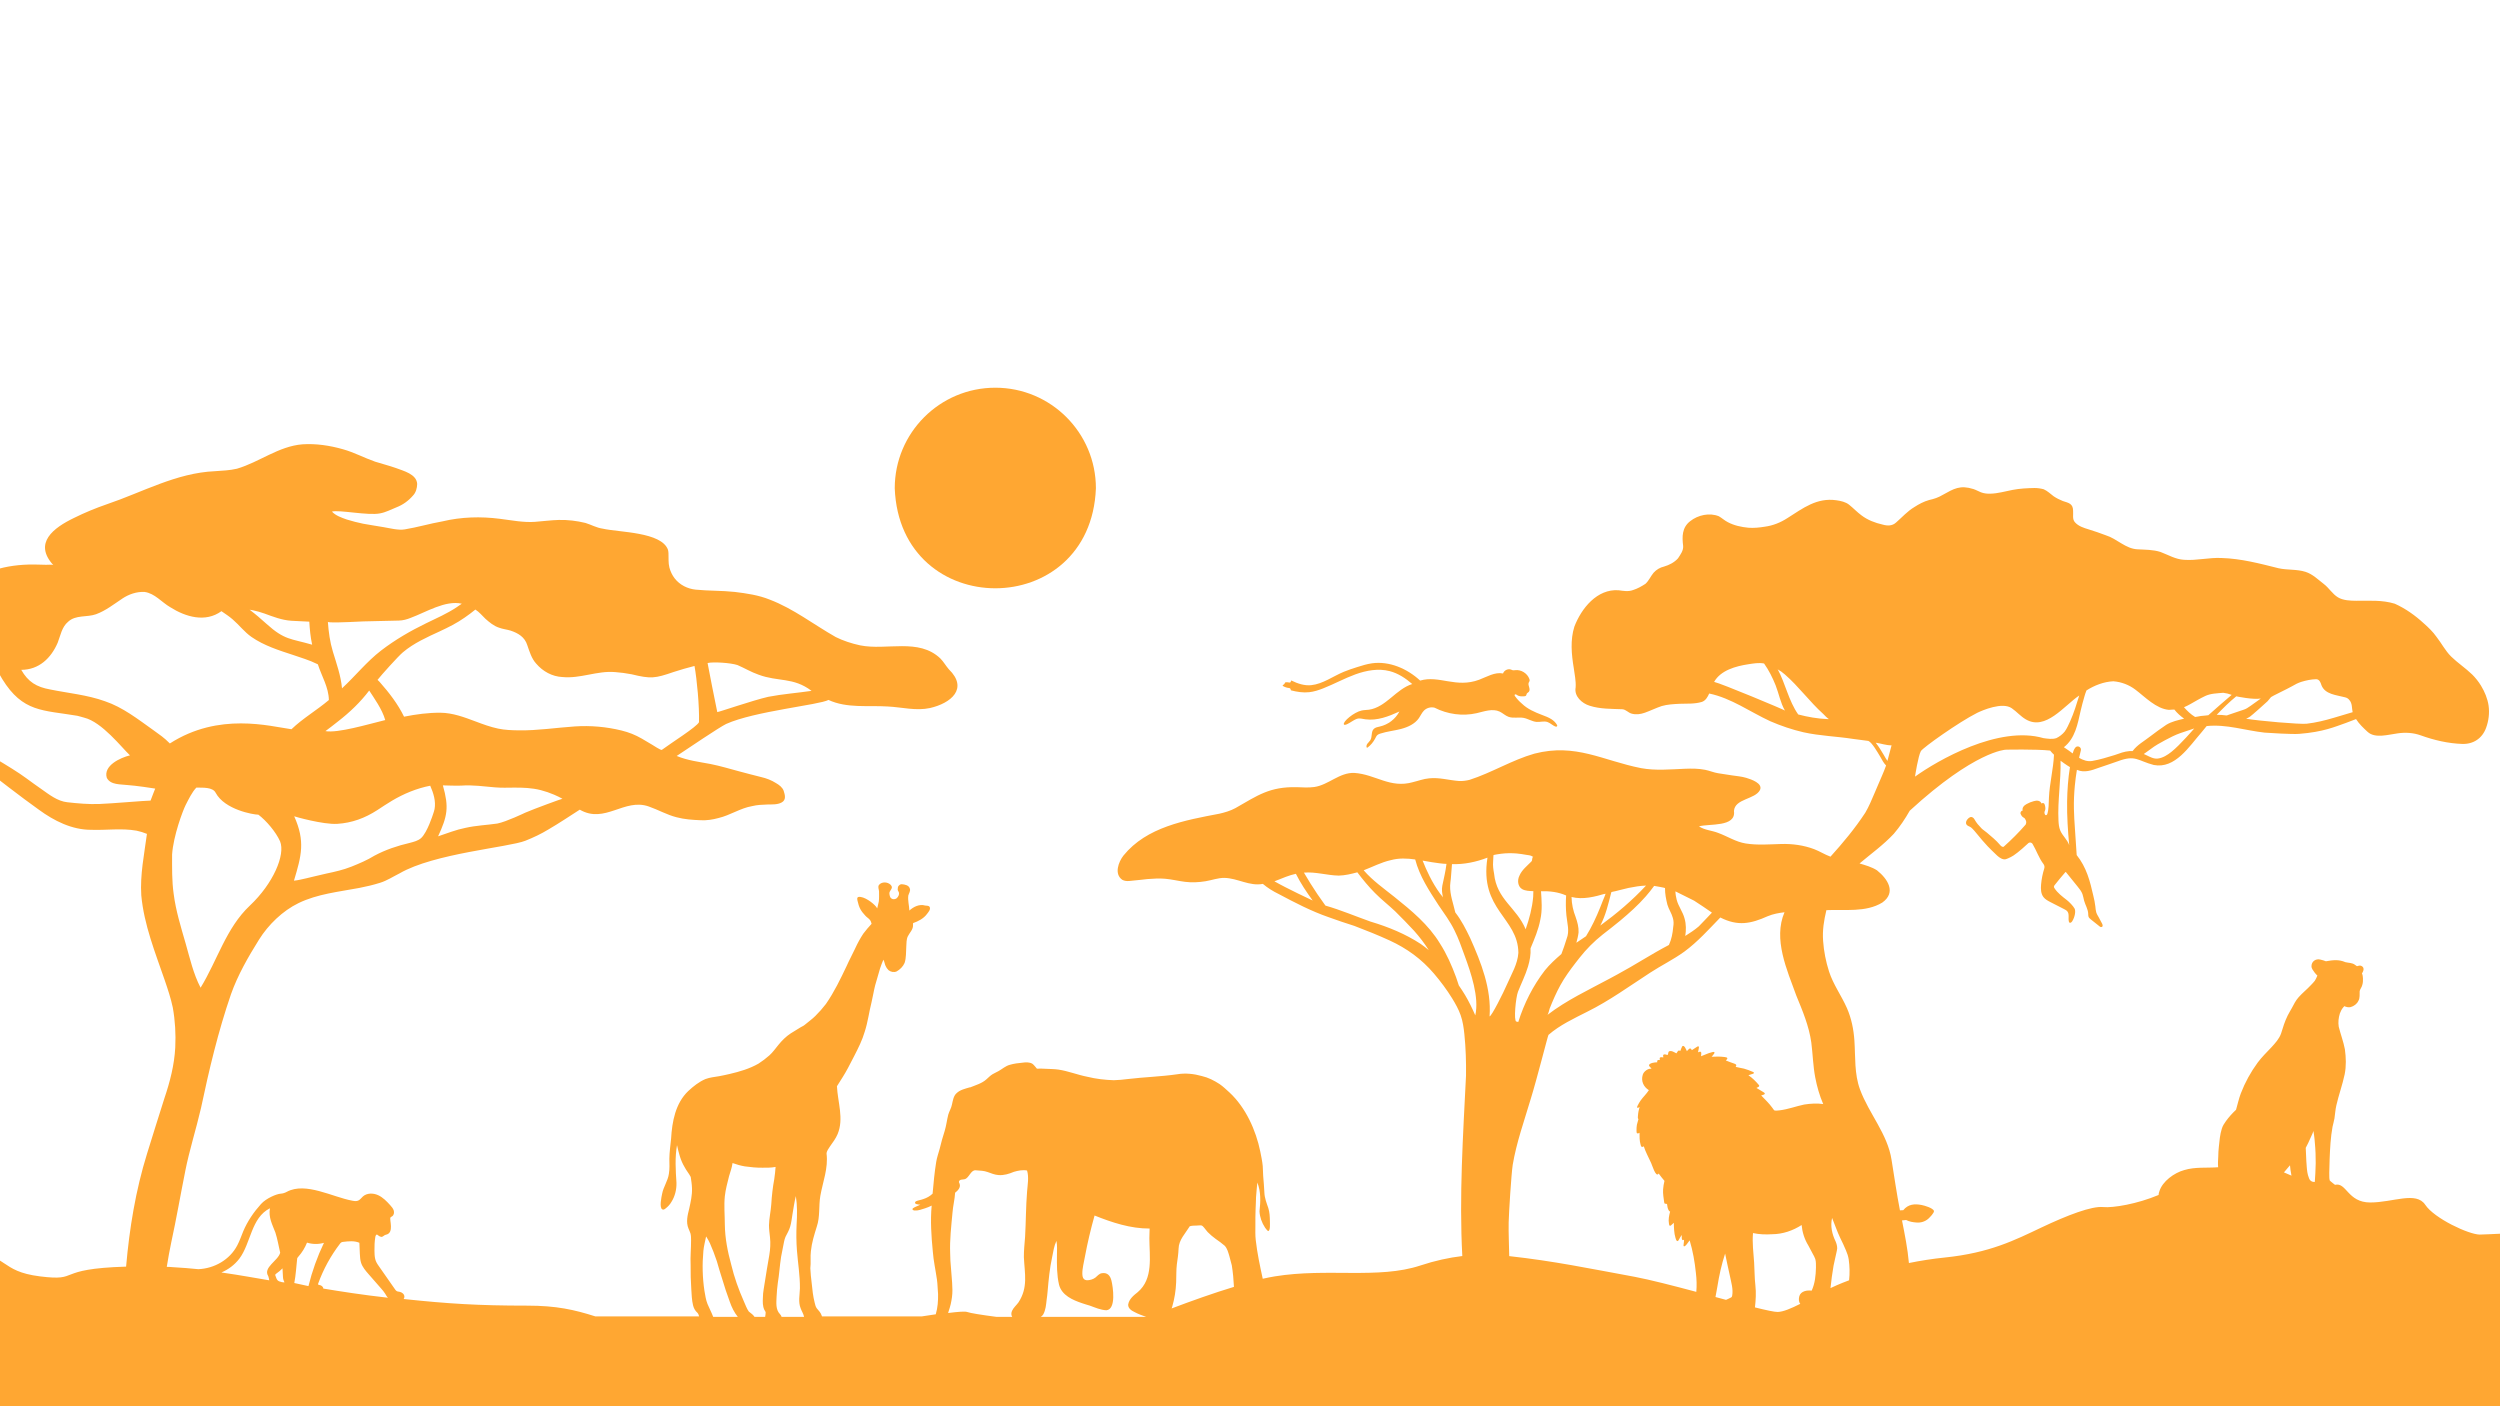 <svg xmlns="http://www.w3.org/2000/svg" xmlns:xlink="http://www.w3.org/1999/xlink" width="1920" zoomAndPan="magnify" viewBox="0 0 1440 810" height="1080" preserveAspectRatio="xMidYMid meet" version="1.0"><path fill="#ffa732" d="M 631.242 281.254 C 631.242 249.27 605.293 223.32 573.309 223.32 C 541.305 223.32 515.371 249.27 515.371 281.254 C 518.348 358.062 628.281 358.047 631.242 281.254 " fill-opacity="1" fill-rule="nonzero"/><path fill="#ffa732" d="M 742.555 396.309 C 743.07 396.355 743.441 396.812 743.473 397.332 C 743.484 397.496 743.543 397.629 743.723 397.672 C 747.125 398.531 750.621 399.094 754.082 398.707 C 756.867 398.41 759.547 397.523 762.137 396.504 C 768.398 394.047 774.332 390.758 780.668 388.449 C 787.004 386.156 793.961 384.867 800.473 386.57 C 805.344 387.828 809.664 390.699 813.453 394 C 808.867 395.422 805.016 398.754 801.258 401.875 C 797.496 405 793.383 408.105 788.543 408.789 C 787.137 408.98 785.715 408.949 784.34 409.246 C 779.957 410.164 773.281 415.715 774.082 417.285 C 774.969 418.438 779.098 414.945 781.363 414.117 C 783.199 413.465 784.531 414.074 786.469 414.324 C 793.293 415.227 799.809 412.68 806.066 409.824 C 803.656 414.367 799.48 417.387 794.82 418.469 C 793.547 418.766 792.141 418.973 791.238 419.918 C 789.668 421.562 790.496 424.402 789.312 426.344 C 788.855 427.098 788.129 427.66 787.609 428.371 C 787.195 428.965 786.945 429.762 787.152 430.414 C 787.227 430.652 787.52 430.738 787.73 430.59 C 789.551 429.215 791.043 427.426 792.094 425.395 C 792.465 424.672 792.805 423.871 793.426 423.34 C 793.902 422.938 794.492 422.73 795.086 422.539 C 798.965 421.281 803.078 420.895 807.031 419.859 C 810.984 418.824 814.949 417.004 817.289 413.645 C 818.293 412.207 818.977 410.52 820.219 409.277 C 821.773 407.723 824.188 407.07 826.301 407.633 C 833.762 411.438 842.453 412.621 850.504 410.801 C 854.914 409.793 859.652 407.961 863.75 409.855 C 865.559 410.699 867.023 412.207 868.902 412.887 C 871.641 413.879 874.703 412.977 877.562 413.496 C 880.168 413.984 882.461 415.613 885.098 415.82 C 887.168 415.969 889.312 415.211 891.297 415.863 C 893.059 416.457 894.48 418.082 896.184 418.559 C 896.699 418.691 897.16 418.145 896.906 417.668 C 896.152 416.262 894.938 415.109 893.594 414.25 C 891.934 413.184 890.055 412.504 888.219 411.809 C 884.016 410.211 879.754 408.375 876.539 405.223 C 875.18 404.082 873.789 402.617 872.633 400.988 C 872.469 400.75 872.293 400.453 872.453 400.188 C 872.543 400.012 872.766 399.922 872.973 399.938 C 873.344 399.965 873.625 400.219 873.922 400.426 C 875.059 401.195 876.539 401.148 877.918 401.062 C 878.273 401.031 878.672 401.004 878.922 400.75 C 879.234 400.426 879.219 399.906 879.441 399.523 C 879.707 399.094 880.242 398.902 880.582 398.516 C 881.219 397.848 881.055 396.77 880.805 395.883 C 880.523 394.992 880.195 394.016 880.551 393.172 C 880.715 392.816 880.98 392.52 881.055 392.152 C 881.129 391.797 881.039 391.426 880.922 391.102 C 879.738 387.801 876.109 385.562 872.648 386.023 C 872.234 386.066 871.832 386.156 871.418 386.082 C 871.094 386.023 870.781 385.844 870.457 385.711 C 868.664 384.988 866.355 386.066 865.75 387.918 C 861 386.969 856.438 389.855 852.027 391.516 C 838.648 396.531 828.969 388.777 818 392.02 C 810.539 385.121 800.281 380.664 790.23 382.07 C 787.301 382.484 784.457 383.375 781.629 384.277 C 779.07 385.09 776.508 385.918 774.023 386.957 C 767.836 389.516 761.957 393.957 755.297 394.652 C 751.418 395.066 747.453 393.766 743.945 392.031 C 743.766 391.945 743.559 392.062 743.543 392.27 L 743.531 392.492 C 743.516 392.934 743.102 393.246 742.656 393.141 C 742.004 393.008 741.324 392.949 740.645 392.98 C 740.348 392.996 740.098 393.215 740.023 393.512 C 739.918 393.957 739.473 394.328 739 394.578 C 738.777 394.695 738.777 395.008 738.984 395.141 C 740.066 395.793 741.297 396.191 742.555 396.309 " fill-opacity="1" fill-rule="nonzero"/><path fill="#ffa732" d="M 215.648 492.895 C 215.664 492.895 215.68 492.879 215.691 492.863 C 215.723 492.863 215.738 492.848 215.754 492.832 C 215.723 492.863 215.68 492.879 215.648 492.895 " fill-opacity="1" fill-rule="nonzero"/><path fill="#ffa732" d="M 230.199 503.047 C 230.168 503.062 230.156 503.078 230.125 503.078 C 230.094 503.105 230.066 503.121 230.035 503.137 C 230.094 503.105 230.141 503.078 230.199 503.047 " fill-opacity="1" fill-rule="nonzero"/><path fill="#ffa732" d="M 100.031 514.859 C 98.965 507.324 99.129 499.746 99.129 492.168 C 99.852 481.391 105.316 466.902 106.93 463.703 C 108.629 460.418 110.539 456.348 113.086 453.668 C 116.891 453.711 122.543 453.328 124.219 456.645 C 129.441 466.398 145.918 469.254 148.832 469.254 C 153.406 472.719 158.926 479.215 161.324 484.617 C 164.477 492.344 157.375 508.953 143.918 521.625 C 130.227 534.516 125.238 553.105 115.543 568.914 C 111.355 560.922 109.414 552.086 106.941 543.473 C 104.234 534.059 101.273 524.629 100.031 514.859 Z M 88.176 420.453 C 79.398 414.219 70.738 407.383 60.422 403.902 C 50.238 400.234 39.402 399.285 28.848 397.125 C 21.02 395.703 16.223 392.816 12.238 385.832 C 22.438 385.801 29.426 379.109 33.258 370.141 C 34.859 365.98 35.613 361.156 39.195 358.164 C 43.59 354.02 50.043 355.695 55.312 353.801 C 60.863 351.77 65.559 348.043 70.426 344.812 C 70.41 344.812 70.398 344.828 70.383 344.828 C 74.172 342.297 78.73 340.699 83.305 340.965 C 89.164 341.781 93.117 346.887 98.016 349.727 C 106.914 355.367 118.312 358.742 127.547 352.039 C 129.766 353.578 132.047 355.043 134.09 356.832 C 134.059 356.82 134.047 356.805 134.031 356.789 C 137.82 360.031 140.75 364.027 144.879 366.898 C 152.164 371.945 160.762 374.625 169.125 377.363 C 171.258 378.059 173.375 378.754 175.477 379.512 C 175.445 379.496 175.402 379.48 175.371 379.465 C 178.008 380.355 180.582 381.418 183.086 382.648 C 185.273 389.5 189.301 395.836 189.434 403.207 C 182.477 409.113 174.484 413.703 167.883 420.039 C 155.406 418.336 126.141 410.047 97.84 428.238 C 94.301 424.684 92.23 423.398 88.176 420.453 Z M 86.723 461.145 C 83.91 461.129 64.223 462.859 57.059 463.109 C 50.934 463.32 44.805 462.77 38.723 462.09 C 33.109 461.469 28.391 457.723 23.875 454.539 C 20.957 452.5 18.043 450.426 15.172 448.293 C 6.453 441.812 -13.973 430.383 -14.805 430 C -13.012 413.953 -19.422 398.473 -27.977 385.207 C -23.301 383.863 -18.414 382.93 -13.531 383.195 C -10.035 383.477 -6.59 384.07 -3.141 384.633 C -2.043 384.809 0.562 390.051 1.285 391.113 C 13.156 410.355 24.66 408.949 44.566 412.297 C 45.898 412.562 47.172 413.066 48.488 413.375 C 58.762 415.863 70.16 430.695 74.867 435.078 C 69.359 436.422 59.383 440.98 61.516 448.027 C 63.648 452.262 69.555 451.668 73.566 452.203 C 77.902 452.469 88.441 454.023 89.402 454.23 C 89.375 454.32 87.523 458.906 86.723 461.145 Z M -21.551 427.41 C -26.867 425.457 -50.238 426.652 -70.414 391.457 C -65.367 392.078 -60.332 393.141 -55.227 392.832 C -48.094 392.164 -41.137 389.988 -34.461 387.531 C -34.059 388.289 -27.711 400.898 -25.906 406.672 C -25.906 406.656 -25.906 406.641 -25.918 406.629 C -24.602 410.918 -21.109 419.18 -21.551 427.41 Z M 145.785 351.535 C 145.77 351.535 145.754 351.535 145.738 351.535 C 147.898 351.949 150.016 352.613 152.105 353.324 C 152.09 353.309 152.059 353.309 152.043 353.297 C 152.105 353.324 152.164 353.34 152.207 353.355 C 152.176 353.355 152.148 353.34 152.133 353.324 C 157.211 355.176 162.363 357.219 167.824 357.559 C 167.809 357.559 167.809 357.559 167.809 357.559 C 167.867 357.559 167.941 357.574 168 357.574 C 167.984 357.574 167.984 357.574 167.984 357.574 C 171.375 357.797 174.75 357.945 178.156 358.078 C 178.422 362.516 178.836 366.988 179.797 371.34 C 167.395 367.742 163.961 368.793 153.523 359.363 C 153.539 359.363 153.539 359.379 153.539 359.379 C 150.387 356.523 147.176 353.754 143.785 351.195 C 144.449 351.297 145.117 351.402 145.785 351.535 Z M 190.383 358.461 C 194.957 358.727 208.309 357.945 209.238 357.93 C 216.062 357.797 222.902 357.633 229.738 357.453 C 232.109 357.395 234.402 356.773 236.594 355.871 C 245.371 352.645 256.547 345.582 265.988 347.73 C 265 348.457 263.992 349.152 262.969 349.816 C 262.984 349.816 262.984 349.816 263 349.801 C 257.465 353.457 251.379 356.137 245.445 359.008 C 236.355 363.422 227.562 368.527 219.543 374.684 C 211.18 381.125 204.711 389.352 196.996 396.473 C 196.348 389.219 193.844 382.277 191.742 375.352 C 190.043 369.77 189.27 363.969 188.855 358.18 C 188.902 358.328 189.465 358.418 190.383 358.461 Z M 273.82 351.105 C 276.055 352.527 277.699 354.582 279.578 356.391 C 281.93 358.492 284.434 360.562 287.469 361.555 C 289.613 362.355 291.906 362.562 294.082 363.227 C 298.48 364.68 302.285 366.957 303.719 371.621 C 305.023 375.352 306.148 379.301 308.871 382.277 C 312.676 386.734 318.035 389.68 323.926 389.977 C 323.91 389.977 323.895 389.977 323.879 389.961 C 334.137 391.039 343.938 386.258 354.164 387.117 C 354.148 387.102 354.121 387.102 354.09 387.102 C 354.164 387.102 354.223 387.117 354.285 387.117 C 354.285 387.117 354.27 387.117 354.254 387.117 C 357.465 387.355 360.664 387.77 363.832 388.391 C 374.934 391.102 377.301 390.758 388.031 387.059 C 387.988 387.074 387.957 387.074 387.93 387.09 C 391.926 385.801 395.949 384.617 400.035 383.594 C 401.426 391.352 402.895 406.699 402.625 415.98 C 401.34 418.691 386.672 427.867 381.207 431.938 C 380.734 432.293 376.145 429.273 375.523 428.902 C 373.602 427.777 371.691 426.609 369.75 425.484 C 365.902 423.266 362.305 421.828 357.969 420.762 C 349.207 418.617 340.09 417.816 331.09 418.426 C 320.355 419.148 309.699 420.836 298.91 420.688 C 294.957 420.629 290.855 420.512 286.949 419.684 C 282.508 418.75 278.23 417.18 273.996 415.582 C 267.5 413.141 260.781 410.594 253.734 410.535 C 246.66 410.477 239.688 411.422 232.73 412.812 C 229.191 405.531 224.129 398.973 218.785 392.934 C 218.297 392.477 217.957 391.973 217.453 391.617 C 219.703 388.73 229.297 378.074 232.035 375.75 C 232.02 375.75 232.02 375.766 232.02 375.766 C 238.324 370.422 246.023 367.004 253.512 363.555 C 253.48 363.566 253.469 363.582 253.438 363.582 C 258.336 361.305 263.176 358.891 267.602 355.77 C 269.719 354.301 271.82 352.762 273.82 351.105 Z M 424.801 383.078 C 428.871 384.824 432.688 387.148 436.895 388.598 C 448.141 392.832 456.875 389.902 467.461 397.938 C 459.156 399.152 450.762 399.773 442.52 401.359 C 433.473 403.445 414.156 410.137 413.152 410.164 C 412.16 405.695 407.836 383.535 407.57 381.906 C 410.781 381.125 420.832 381.762 424.801 383.078 Z M 302.582 468.086 C 302.152 468.277 291.715 473.309 286.477 474.359 C 280.363 475.25 274.16 475.473 268.121 476.848 C 265.414 477.41 262.75 478.121 260.129 479.039 C 257.613 479.898 252.418 481.703 252.344 481.719 C 257.699 470.082 258.723 465.109 255.094 452.379 C 255.656 452.336 262.867 452.691 265.723 452.512 C 265.723 452.512 265.707 452.512 265.695 452.512 C 272.207 452.039 278.676 452.973 285.145 453.52 C 288.742 453.832 292.352 453.711 295.949 453.668 C 301.176 453.625 306.398 453.816 311.477 455.117 C 314.125 455.801 316.715 456.688 319.23 457.77 C 320.848 458.465 322.43 459.234 323.969 460.09 C 323.777 459.988 307.434 465.969 302.582 468.086 Z M 187.438 421.133 C 189.938 419.281 192.41 417.375 194.836 415.434 C 201.469 410.281 207.582 404.465 212.66 397.746 C 215.367 401.98 220.148 408.492 221.895 414.754 C 211.43 417.328 194.676 422.348 187.438 421.133 Z M 250.301 466.086 C 250.062 467.121 249.738 468.145 249.383 469.152 C 249.324 469.312 246.172 479.305 242.617 482.68 C 240.797 484.324 238.371 484.871 236.074 485.492 C 229 487.137 222.117 489.43 215.691 492.863 C 211.621 495.395 206.871 497.406 202.43 499.184 C 197.77 501.047 192.793 502.16 187.895 503.195 C 182.805 504.277 177.785 505.684 172.68 506.746 C 172.691 506.746 172.707 506.746 172.723 506.734 C 171.598 506.969 170.457 507.16 169.316 507.266 C 173.641 492.848 175.906 484.605 169.465 470.188 C 169.527 470.289 186.074 475.043 194.258 474.539 C 202.742 474.004 210.203 471.223 217.262 466.664 C 220.074 464.844 222.844 462.949 225.73 461.246 C 232.551 457.191 240.012 454.082 247.812 452.574 C 249.648 456.762 251.16 461.484 250.301 466.086 Z M 137.879 724.973 C 144.586 716.047 144.586 701.438 155.48 695.961 C 154.562 701.273 156.812 705.195 158.633 709.977 C 159.859 713.766 160.465 717.703 161.383 721.566 C 160.23 726.215 151.305 730.051 154.516 735.051 C 154.828 735.809 154.945 736.652 155.094 737.465 C 147.75 736.266 138.516 734.504 127.531 732.949 C 131.516 731.219 135.066 728.645 137.879 724.973 Z M 162.715 730.566 C 162.777 732.152 162.863 733.898 162.996 735.629 C 163.059 736.324 163.117 737.035 163.426 737.656 C 163.59 737.984 163.812 738.34 163.812 738.695 C 163.309 738.633 162.789 738.562 162.289 738.5 C 160.023 737.895 159.594 737.777 158.527 734.477 C 158.512 734.031 158.941 733.707 159.312 733.469 C 160.539 732.625 161.695 731.648 162.715 730.566 Z M 171.184 724.793 C 171.332 724.41 171.629 724.098 171.895 723.789 C 173.996 721.422 175.668 718.695 176.836 715.75 C 179.887 716.727 183.379 716.785 186.594 715.871 C 182.773 723.848 179.785 732.211 177.668 740.797 C 177.18 740.723 171.375 739.418 169.512 739.02 C 170.414 734.328 170.664 729.531 171.184 724.793 Z M 197.648 715.32 C 200.801 714.938 204.117 714.582 207.004 715.84 C 207.078 717.957 207.168 720.074 207.27 722.176 C 207.359 723.965 207.449 725.773 208.012 727.473 C 208.84 729.93 210.586 731.945 212.289 733.898 C 214.672 736.621 217.055 739.332 219.422 742.055 C 220.281 743.031 221.141 744.008 221.82 745.117 C 222.324 745.934 222.781 746.852 223.465 747.5 C 208.277 745.785 196.406 743.902 186.223 742.215 C 186.207 741.09 184.965 740.234 183.883 740.145 C 183.305 740.086 183.055 739.805 183.293 739.258 C 186.266 731.07 190.484 723.359 195.785 716.434 C 196.199 715.781 196.863 715.336 197.648 715.32 Z M 405.145 720.562 C 405.395 717.734 406.164 714.996 406.711 712.199 C 406.891 712.48 407.082 712.746 407.258 713.027 C 407.246 713.012 407.23 712.996 407.215 712.984 C 407.82 713.945 408.371 714.938 408.844 715.973 C 408.844 715.973 408.859 715.973 408.859 715.973 C 408.859 715.988 408.859 715.988 408.871 716.004 C 410.367 719.406 411.73 722.898 412.898 726.453 C 413.875 729.797 414.824 733.156 415.918 736.457 C 415.918 736.445 415.902 736.414 415.902 736.398 C 417.223 740.93 418.73 745.398 420.359 749.824 C 421.441 752.949 422.891 755.938 424.961 758.5 L 410.797 758.5 C 409.863 755.984 408.547 753.613 407.539 751.129 C 406.535 748.684 406.223 746.051 405.75 743.477 C 404.609 735.895 404.445 728.184 405.145 720.562 Z M 417.504 688.988 C 417.934 685.082 418.996 681.277 419.93 677.488 C 420.672 674.973 421.602 672.516 421.941 669.91 C 424.238 670.738 426.605 671.434 429.004 671.832 L 428.973 671.832 C 432.379 672.293 435.797 672.648 439.246 672.602 C 441.75 672.59 444.266 672.648 446.738 672.145 C 446.527 674.438 446.383 676.746 445.996 679.012 C 446.012 678.996 446.012 678.969 446.012 678.953 C 445.094 683.836 444.547 688.766 444.25 693.727 C 443.969 697.738 443.02 701.703 442.934 705.746 C 442.945 708.082 443.273 710.406 443.523 712.73 C 443.895 716.121 443.672 719.57 443.125 722.914 C 442.223 728.273 441.246 733.617 440.461 738.988 C 440.461 738.977 440.461 738.961 440.461 738.93 C 440.27 740.145 440.074 741.359 439.883 742.559 C 439.883 742.543 439.883 742.543 439.883 742.543 C 439.559 744.184 439.484 745.859 439.426 747.531 C 439.305 749.84 439.246 752.34 440.27 754.473 C 440.535 754.961 440.949 755.422 441.023 755.984 C 441.051 756.738 440.832 757.641 440.727 758.5 L 434.582 758.5 C 434.449 758.305 434.316 758.145 434.23 758.012 C 433.445 756.961 432.289 756.309 431.328 755.465 C 430.07 753.719 429.402 751.602 428.5 749.66 C 425.449 742.809 422.934 735.75 421.188 728.449 C 419.117 720.918 417.605 713.203 417.504 705.359 C 417.488 699.914 416.941 694.438 417.504 688.988 Z M 447.312 746.895 C 447.445 744.273 447.641 741.668 448.008 739.062 C 448.84 734.09 449.105 729.043 449.891 724.07 C 449.875 724.086 449.875 724.098 449.875 724.113 C 450.199 722.16 450.629 720.207 451.016 718.254 C 451.457 716.297 451.652 714.27 452.449 712.422 C 453.441 710.48 454.566 708.57 455.16 706.469 C 455.84 704.207 456.047 701.852 456.445 699.527 C 456.461 699.5 456.461 699.453 456.461 699.426 C 457.066 695.918 457.543 692.379 458.414 688.93 C 459.258 694.348 459.184 699.824 458.844 705.285 C 458.621 710.273 458.652 715.277 459.035 720.266 C 459.598 727.531 460.828 734.758 460.754 742.055 C 460.664 745.871 459.688 749.855 461.152 753.527 C 461.73 755.152 462.723 756.617 463.105 758.32 C 463.121 758.379 463.121 758.441 463.137 758.5 L 450.184 758.5 C 450.008 757.922 449.727 757.391 449.281 756.961 C 446.676 754.324 447.18 750.297 447.312 746.895 Z M 546.488 755.051 C 546.93 753.777 547.301 752.488 547.613 751.188 C 547.906 749.855 548.16 748.508 548.336 747.16 C 548.707 744.422 548.617 741.641 548.426 738.887 C 548.336 737.48 548.219 736.074 548.102 734.668 C 547.98 733.262 547.508 727.621 547.434 726.215 C 547.406 725.504 547.332 722.691 547.301 721.996 C 546.977 714.137 547.922 706.336 548.633 698.508 C 548.914 694.645 549.934 690.883 550.145 687.004 C 551.695 685.836 553.488 683.973 552.746 681.871 C 552.613 681.426 552.258 681.027 552.363 680.551 C 552.836 679.129 554.582 679.547 555.723 679.203 C 558.211 678.48 559.156 673.906 561.926 674.082 C 564.723 674.289 566.707 674.32 568.898 675.105 C 570.926 675.828 572.953 676.688 575.129 676.836 C 578.207 677.09 581.195 676.156 584.008 674.973 C 586.422 674.262 589.086 673.727 591.59 674.215 C 592.742 678.141 591.898 682.297 591.602 686.297 C 590.891 695 590.953 703.73 590.449 712.434 C 590.168 716.344 589.695 720.25 589.754 724.172 C 590.195 733.676 592.297 741.594 586.602 750.238 C 585.445 751.824 583.832 753.125 582.988 754.945 C 582.441 756.027 582.309 757.492 583.031 758.5 L 573.824 758.5 C 565.359 757.391 558.996 756.383 557.012 755.688 C 555.828 755.273 551.965 755.555 546.117 756.293 C 546.281 755.73 546.398 755.285 546.488 755.051 Z M 600.898 757.121 C 602.32 754.562 602.527 751.602 602.852 748.758 C 603.043 747.086 603.355 745.43 603.43 743.758 C 603.992 737.199 604.613 730.625 606.02 724.172 C 606.688 720.977 607.086 717.734 608.508 714.746 C 609.023 717.41 608.832 720.133 608.805 722.828 C 608.742 728.57 608.699 734.418 610.016 740.027 C 611.586 746.109 617.875 748.832 623.293 750.652 C 624.73 751.203 626.285 751.559 627.75 752.047 C 630.812 753.156 633.965 754.562 637.266 754.711 C 643.086 754.191 641.055 741.137 640.199 737.656 C 639.504 734.844 637.949 732.848 634.676 733.363 C 633.137 733.586 632.129 734.906 630.992 735.852 C 630.34 736.398 629.539 736.727 628.727 737.008 C 625.602 737.938 623.488 737.523 623.426 733.824 C 623.367 730.465 624.344 727.18 624.906 723.879 C 626.387 715.883 628.281 707.949 630.473 700.137 C 640.539 704.176 651.211 707.699 662.18 707.641 C 662.164 709.488 662.133 711.34 662.031 713.176 C 662.059 723.73 664.441 736.547 655.355 744.258 C 652.957 746.152 650.293 748.301 649.82 751.496 C 649.773 753.598 651.715 754.918 653.43 755.715 C 655.578 756.871 657.871 757.699 660.164 758.5 L 599.508 758.5 C 600.039 758.16 600.527 757.73 600.898 757.121 Z M 675.176 752.742 C 676.523 748.121 677.277 743.371 677.469 738.562 C 677.617 735.125 677.453 731.68 677.867 728.242 C 678.297 725.254 678.742 722.266 678.859 719.242 C 678.949 714.195 682.812 710.406 685.312 706.32 C 686.543 705.98 687.844 705.906 689.117 705.938 C 690.094 705.953 691.086 705.699 692.062 705.863 C 692.715 706.055 693.129 706.676 693.59 707.164 C 694.297 707.98 694.891 708.867 695.633 709.684 C 697.066 711.117 698.621 712.465 700.266 713.633 C 702.07 714.848 703.785 716.152 705.445 717.559 C 706.941 719.172 707.473 721.434 708.109 723.508 C 708.523 725.285 709.07 727.043 709.516 728.82 C 710.18 732.922 710.551 737.082 710.758 741.238 C 698.871 744.836 686.055 749.426 674.836 753.672 C 674.969 753.316 675.07 753.008 675.176 752.742 Z M 843.887 573.164 C 842.746 571.27 841.535 569.418 840.277 567.598 C 839.785 566.027 839.27 564.461 838.707 562.906 C 836.219 556.156 833.32 549.512 829.41 543.441 C 822.824 532.562 812.953 524.465 803.168 516.621 C 797.082 511.75 790.602 507.223 785.48 501.285 C 790.676 499.301 795.648 496.652 801.125 495.438 C 801.109 495.438 801.109 495.438 801.094 495.438 C 801.125 495.438 801.168 495.426 801.199 495.41 C 801.184 495.426 801.152 495.426 801.125 495.438 C 805.715 494.18 810.48 494.371 815.156 495.055 C 817.672 504.719 823.207 513.055 828.582 521.344 C 831.824 526.109 835.289 530.742 837.805 535.953 C 840.141 540.613 841.844 545.543 843.621 550.441 C 847.32 560.551 852.102 574.48 849.762 584.855 C 848.031 580.859 846.121 576.91 843.887 573.164 Z M 818.324 543.707 C 809.547 537.949 799.703 533.922 789.684 530.918 C 789.699 530.934 789.699 530.934 789.711 530.934 C 789.668 530.918 789.637 530.918 789.594 530.902 C 789.609 530.902 789.625 530.918 789.652 530.918 C 789.52 530.875 789.402 530.832 789.281 530.801 C 789.312 530.801 789.355 530.816 789.402 530.832 C 780.742 527.766 772.289 524.156 763.453 521.625 C 761.883 519.344 760.227 517.125 758.672 514.828 C 758.703 514.859 758.73 514.902 758.762 514.949 C 756.066 510.906 753.461 506.82 751.062 502.633 C 757.785 502.055 764.371 504.215 771.078 504.348 C 774.719 504.277 778.301 503.387 781.824 502.453 C 784.977 506.629 788.305 510.699 792.008 514.398 C 795.691 518.145 799.867 521.344 803.656 524.953 C 807.387 528.625 811.043 532.398 814.609 536.234 C 814.52 536.145 814.445 536.055 814.371 535.965 C 814.477 536.086 814.578 536.203 814.684 536.32 C 814.668 536.309 814.652 536.277 814.625 536.262 C 817.688 539.711 820.516 543.383 822.973 547.289 C 821.492 546.016 819.938 544.832 818.324 543.707 Z M 734.07 507.637 C 736.336 506.809 738.527 505.844 740.777 505 C 740.777 505 740.762 505 740.762 505.016 C 742.613 504.32 744.508 503.715 746.43 503.312 C 749.141 508.746 752.531 513.793 756.098 518.707 C 755.934 518.633 741.027 511.66 734.07 507.637 Z M 833.172 497.602 C 832.668 501.848 831.633 505.992 830.773 510.18 C 830.301 512.445 830.699 514.727 831.172 516.945 C 831.113 516.648 829.84 515.199 829.574 514.844 C 827.207 511.617 825.207 508.242 823.418 504.676 C 821.938 501.746 820.617 498.738 819.418 495.707 C 819.699 495.75 828.82 497.496 833.172 497.602 Z M 835.273 510.094 C 835.301 508.789 835.555 507.531 835.672 506.23 C 835.672 505.594 836.293 497.719 836.34 497.734 C 843.297 497.984 850.297 496.488 856.781 494.004 C 852.043 524.215 874.352 528.418 874.586 548.828 C 874.156 555.312 870.68 560.938 868.148 566.754 C 866.059 571.641 859.074 585.555 857.992 585.434 C 859.117 569.582 853.168 554.527 846.816 540.316 C 844.359 535.184 841.754 530.059 838.246 525.562 C 837.109 520.453 835.109 515.391 835.273 510.094 Z M 860.035 496.27 C 860.109 495.055 860.168 493.824 860.23 492.613 C 860.23 492.344 864.164 491.828 864.566 491.77 C 867.512 491.383 870.5 491.367 873.477 491.59 C 875.43 491.754 877.383 492.078 879.309 492.418 C 880.18 492.566 881.188 492.625 881.988 492.969 C 882.195 493.055 882.965 493.602 883.156 493.5 C 882.195 494.031 882.848 495.496 882.078 496.223 C 882.09 496.207 882.09 496.195 882.105 496.18 C 882.09 496.207 882.078 496.223 882.047 496.254 C 882.062 496.238 882.062 496.238 882.078 496.223 C 879.59 498.785 876.598 501.035 875.18 504.422 C 873.922 506.91 874.141 510.508 876.688 512.09 C 878.656 513.23 881.012 513.188 883.215 513.32 C 883.215 514.371 883.172 515.406 883.113 516.441 C 883.129 516.383 883.129 516.309 883.129 516.234 C 883.129 516.34 883.113 516.441 883.113 516.531 C 882.578 522.926 880.879 529.215 878.777 535.258 C 873.477 522.613 862.094 518.203 860.582 503.195 C 860.598 503.211 860.598 503.223 860.598 503.223 C 860.156 500.93 859.828 498.605 860.035 496.27 Z M 887.242 529.633 C 888.441 524.273 887.98 518.781 887.629 513.348 C 892.555 513.215 897.543 513.777 902.09 515.793 C 901.836 519.609 901.867 523.43 902.25 527.234 C 902.68 531.82 904.207 536.234 902.383 540.734 C 901.48 543.707 900.477 546.637 899.363 549.523 C 895.977 552.441 892.645 555.461 889.832 558.953 C 882.98 567.863 877.887 577.961 874.527 588.66 C 874.141 588.574 873.758 588.484 873.371 588.395 C 871.805 587.996 873.062 574.57 874.363 571.238 C 876.273 566.383 878.656 561.691 880.152 556.676 C 881.145 553.301 881.809 549.777 881.586 546.238 C 883.824 540.852 886.191 535.402 887.242 529.633 Z M 915.16 516.992 C 916.848 516.738 918.504 516.398 920.16 515.984 C 921.688 515.629 923.27 515.008 924.824 514.801 C 924.426 516.102 923.789 517.391 923.285 518.68 C 922.766 520.012 922.25 521.344 921.715 522.676 C 919.422 528.402 916.785 534.027 913.547 539.266 C 911.68 540.527 909.816 541.754 907.98 543.027 C 908.527 541.074 909.031 539.09 909.254 537.062 C 909.402 534.07 908.57 531.051 907.578 528.254 C 907.594 528.27 907.594 528.285 907.609 528.312 C 906.129 524.598 905.27 520.66 905.211 516.664 C 908.469 517.508 911.859 517.465 915.16 516.992 Z M 928.109 513.926 C 928.156 513.75 930.125 513.395 930.406 513.336 C 931.234 513.113 932.062 512.906 932.906 512.699 C 934.594 512.285 936.297 511.824 938.012 511.453 C 941.328 510.773 944.719 510.211 948.109 510.094 C 940.145 518.68 931.203 526.211 921.773 533.125 C 924.914 527.16 926.438 520.5 928.094 514 C 928.094 513.973 928.109 513.957 928.109 513.926 Z M 953.199 510.344 C 953.422 510.344 959.047 511.379 959.047 511.512 C 958.988 514.742 959.652 517.98 960.422 521.09 C 961.191 523.754 962.867 526.051 963.562 528.742 C 964.094 530.477 964.078 532.223 963.77 533.984 C 963.473 537.52 962.805 541.074 961.297 544.301 C 951.188 549.57 941.668 555.875 931.617 561.262 C 930.199 562.031 928.762 562.816 927.324 563.586 C 927.355 563.57 927.387 563.559 927.414 563.543 C 915.145 570.16 902.297 576.109 891.223 584.664 C 891.918 584.133 892.289 581.719 892.613 580.906 C 894.449 576.301 896.391 571.801 898.789 567.449 C 901.273 562.922 904.352 558.719 907.52 554.617 C 908.305 553.625 909.074 552.617 909.859 551.625 C 913.723 546.711 918.164 542.242 923.078 538.348 C 926.469 535.672 929.902 533.094 933.219 530.312 C 938.426 525.945 943.52 521.43 947.988 516.293 C 949.676 514.371 951.262 512.371 952.754 510.316 C 952.801 510.254 953.141 510.328 953.199 510.344 Z M 975.801 518.781 C 979.309 520.957 982.656 523.371 986.074 525.68 C 983.527 528.301 981.086 531.023 978.496 533.598 C 976.098 535.684 973.391 537.387 970.711 539.105 C 971.242 535.805 971.242 532.297 970.312 529.082 C 969.332 525.219 966.73 522.066 965.75 518.188 C 965.367 516.621 965.07 515.035 965.043 513.422 C 965.559 513.703 975.609 518.664 975.801 518.781 Z M 990.898 528.477 C 1000.996 533.598 1008.367 532.148 1018.27 527.707 C 1018.254 527.707 1018.254 527.707 1018.238 527.723 C 1021.316 526.434 1024.59 525.855 1027.875 525.457 C 1021.23 540.926 1029.312 558.672 1034.668 573.445 C 1038.266 582.207 1042.012 591.059 1043.312 600.504 C 1044.172 607.164 1044.305 613.914 1045.562 620.531 C 1046.57 625.801 1048.035 631.008 1050.168 635.938 C 1046.672 635.434 1042.957 635.629 1039.184 636.219 C 1034.461 637.211 1029.902 638.973 1025.094 639.551 C 1024.055 639.625 1022.93 639.875 1021.926 639.551 C 1021.512 639.09 1021.215 638.516 1020.816 638.027 C 1018.949 635.465 1016.641 633.273 1014.449 630.98 C 1014.996 630.715 1016.582 630.594 1016.523 629.855 C 1016.418 629.395 1015.887 629.219 1015.559 628.969 C 1014.316 628.109 1012.953 627.473 1011.711 626.656 C 1012.273 626.316 1013.785 625.918 1013.164 625.016 C 1011.371 622.898 1009.387 620.871 1007.078 619.332 C 1007.996 618.977 1008.957 618.785 1009.891 618.43 C 1010.633 618.059 1010.172 617.523 1009.566 617.363 C 1007.922 616.68 1006.25 615.973 1004.52 615.527 C 1002.949 615.113 1001.32 614.98 999.75 614.52 C 1000.492 613.352 999.988 613.012 998.863 612.609 C 997.25 612.047 995.652 611.484 994.082 610.836 C 995.504 609.621 995.117 609.027 993.387 608.852 C 990.898 608.527 988.398 608.527 985.91 608.703 C 986.43 607.977 987.109 607.355 987.523 606.559 C 987.746 605.445 986.266 606.07 985.703 606.188 C 983.66 606.691 981.781 607.711 979.812 608.391 C 979.902 606.734 980.48 605.004 978.066 606.141 C 978.199 605.137 978.539 604.145 978.602 603.137 C 978.512 602.488 977.902 602.648 977.52 602.93 C 976.496 603.566 975.52 604.262 974.5 604.898 C 973.508 602.812 972.648 604.5 971.645 605.477 C 971.242 604.676 970.133 601.508 968.934 602.707 C 968.52 603.551 968.195 604.453 967.867 605.344 C 966.402 604.59 966.344 605.891 965.605 606.734 C 964.375 606.113 962.688 604.883 961.297 605.625 C 960.762 606.098 961.043 607.09 960.543 607.652 C 960.543 607.668 960.543 607.668 960.527 607.684 C 960.527 607.684 960.512 607.684 960.512 607.684 C 959.758 607.547 958.75 606.973 958.086 607.594 C 957.73 608.039 958.172 608.598 958.055 609.09 C 957.402 608.984 956.145 608.645 955.969 609.547 C 956.012 609.902 956.102 610.273 956.043 610.641 C 955.566 610.48 954.812 610.465 954.574 610.996 C 954.473 611.25 954.605 611.516 954.562 611.781 C 954.547 611.828 954.547 611.855 954.531 611.902 C 953.453 611.812 950.047 612.27 949.824 613.543 C 949.867 614.43 950.949 614.832 951.273 615.617 C 949.309 615.23 946.703 617.23 946.215 619.109 C 945.117 622.617 946.656 626.066 949.75 627.93 C 948.359 630.121 946.422 631.867 944.941 633.969 C 944.32 634.887 943.758 635.836 943.281 636.828 C 943.133 637.184 942.824 637.613 943.059 637.98 C 943.477 638.441 943.977 637.758 944.391 637.598 C 943.934 639.254 943.562 640.926 943.461 642.645 C 943.445 643.309 943.207 644.109 943.742 644.641 C 943.52 645.738 943.047 646.758 942.852 647.871 C 942.633 648.965 942.633 650.09 942.633 651.215 C 942.586 652.664 942.898 653.359 944.363 652.473 C 944.391 654.754 944.305 657.074 944.984 659.297 C 945.117 659.68 945.148 660.168 945.473 660.465 C 945.859 660.805 946.496 660.586 946.805 660.23 C 947.781 663.41 949.426 666.312 950.785 669.332 C 951.453 670.34 953.719 678.777 955.375 675.949 C 955.375 675.949 955.375 675.949 955.391 675.949 C 956.484 677.371 957.523 678.852 958.734 680.184 C 958.367 681.809 958.039 683.453 957.938 685.125 C 957.773 687.641 958.262 690.129 958.586 692.617 C 958.633 692.941 958.781 693.371 959.195 693.355 C 959.535 693.281 959.891 693.387 960.199 693.547 C 960.199 693.547 960.215 693.562 960.215 693.562 C 960.422 694.645 960.453 695.781 960.969 696.762 C 961.18 697.219 961.461 697.738 961.992 697.855 C 961.387 700.137 960.867 702.52 961.324 704.855 C 961.562 706.707 962.289 706.102 963.234 705.125 L 963.25 705.125 C 963.531 704.844 963.812 704.574 964.125 704.324 C 964.199 707.254 964.227 710.215 965.086 713.043 C 965.336 713.664 965.457 714.699 966.18 714.879 C 966.773 714.863 966.922 714.137 967.203 713.738 C 967.66 712.938 968.105 712.094 968.684 711.355 C 968.77 712.273 968.488 713.383 968.992 714.195 C 969.289 714.508 969.688 714.195 970.016 714.094 C 970.043 715.277 969.703 716.445 969.719 717.617 C 970.34 719.008 972.754 714.965 973.242 714.449 C 975.078 720.531 976.172 726.809 976.824 733.113 C 977.266 736.738 977.402 740.469 977.074 744.113 C 963.707 740.543 950.43 737.125 941.625 735.453 C 914.996 730.566 895.355 726.41 869.316 723.523 C 869.227 716.996 868.859 710.48 868.992 703.953 C 868.992 703.969 868.992 703.984 868.992 704 C 869.125 698.449 870.5 676.422 871.316 670.977 C 873.492 658.023 877.961 645.59 881.691 633.023 C 885.258 621.566 891.594 596.387 891.918 596.094 C 898.508 590.379 906.484 586.707 914.184 582.785 C 926.969 576.465 938.5 568.059 950.43 560.316 C 956.898 556.082 963.918 552.68 970.191 548.133 C 977.875 542.48 984.285 535.301 990.898 528.477 Z M 1043.52 743.414 C 1040.887 743.059 1037.305 743.637 1036.418 746.57 C 1036.016 748.004 1035.957 749.809 1036.965 751.008 C 1031.695 753.672 1027.074 755.641 1023.91 755.688 C 1022.102 755.703 1017.32 754.68 1010.852 753.066 C 1011.328 748.879 1011.578 744.613 1011.105 740.41 C 1010.586 736.043 1010.676 731.617 1010.379 727.238 C 1009.98 721.582 1009.227 715.898 1009.727 710.246 C 1013.383 711.043 1017.113 711.148 1020.844 710.91 C 1026.855 710.867 1032.699 708.852 1037.734 705.613 C 1038.117 709.77 1039.391 713.84 1041.598 717.395 C 1042.484 718.961 1043.285 720.562 1044.129 722.16 C 1044.66 723.152 1045.27 724.129 1045.609 725.211 C 1046.082 726.824 1045.965 728.512 1045.992 730.168 C 1045.875 734.668 1045.445 739.27 1043.52 743.414 Z M 997.723 746.391 C 997.648 746.777 997.488 747.16 997.102 747.34 C 996.168 747.871 995.164 748.258 994.188 748.715 C 992.203 748.184 990.176 747.633 988.117 747.086 C 988.488 745.102 988.859 743.121 989.199 741.137 C 990.203 734.684 991.641 728.289 993.668 722.07 C 994.48 726.32 995.488 730.539 996.391 734.77 C 997.133 738.574 998.449 742.512 997.723 746.391 Z M 1085.145 435.004 C 1083.707 432.516 1082.168 430.059 1080.406 427.793 C 1083.441 428.223 1086.445 429.348 1089.539 429.32 C 1088.949 431.656 1087.348 437.668 1087.156 438.289 C 1086.371 437.266 1085.797 436.113 1085.145 435.004 Z M 1052.668 414.207 C 1046.953 413.969 1041.285 412.977 1035.766 411.527 C 1030.199 403.578 1028.469 393.852 1023.91 385.402 C 1024.16 385.859 1025.461 386.406 1025.906 386.75 C 1026.66 387.297 1027.402 387.902 1028.113 388.508 C 1036.121 395.465 1042.32 404.172 1050.195 411.246 C 1050.789 411.777 1052.875 414.207 1053.645 414.191 C 1053.32 414.191 1052.996 414.207 1052.668 414.207 Z M 987.332 392.773 C 991.105 386.051 999.914 383.699 1006.977 382.617 C 1009.996 382.16 1013.074 381.582 1016.109 382.176 C 1018.875 386.082 1021.023 390.391 1022.797 394.828 C 1022.785 394.816 1022.785 394.785 1022.77 394.758 C 1024.648 399.566 1025.508 404.746 1028.113 409.277 C 1027.891 408.891 991.344 393.602 987.332 392.773 Z M 1106.43 432.621 C 1107.656 430.605 1128.172 415.996 1138.844 410.609 C 1141.805 409.172 1153.383 404.141 1158.797 407.961 C 1161.609 409.898 1163.848 412.578 1166.793 414.309 C 1178.219 421.164 1188.996 406.406 1197.641 400.602 C 1196.098 405.648 1194.547 410.699 1192.383 415.523 C 1191.422 417.52 1190.578 419.625 1189.246 421.414 C 1187.945 422.984 1186.285 424.301 1184.434 425.176 C 1182.051 425.945 1179.508 425.484 1177.078 425.176 C 1151.145 417.641 1115.945 438.082 1103.055 447.332 C 1103.145 446.637 1104.859 435.504 1106.43 432.621 Z M 1200.523 401.52 C 1200.91 400.234 1201.266 398.914 1201.812 397.688 C 1206.402 394.758 1211.746 392.699 1217.207 392.418 C 1217.176 392.418 1217.164 392.418 1217.148 392.418 C 1217.207 392.418 1217.266 392.418 1217.312 392.418 C 1217.312 392.418 1217.297 392.418 1217.281 392.418 C 1221.883 392.773 1226.398 394.477 1230.07 397.301 C 1235.578 401.461 1241.969 408.27 1249.297 408.879 C 1249.652 408.906 1252.363 408.609 1252.422 408.699 C 1254.02 410.742 1255.957 412.445 1258.059 413.953 C 1254.551 414.812 1250.883 415.566 1247.773 417.492 C 1244.637 419.551 1241.617 421.828 1238.609 424.094 C 1235.133 426.848 1231.047 428.977 1228.383 432.621 C 1228.352 432.648 1226.68 432.621 1226.531 432.633 C 1225.066 432.781 1223.703 433.02 1222.285 433.465 C 1220.879 433.906 1219.5 434.441 1218.094 434.898 C 1213.816 436.188 1209.523 437.562 1205.113 438.316 C 1202.406 438.777 1199.859 437.859 1197.551 436.512 C 1197.859 435.078 1198.203 433.656 1198.57 432.25 C 1199.059 430.371 1196.676 429.098 1195.418 430.578 C 1195.418 430.59 1195.402 430.605 1195.391 430.621 C 1194.605 431.582 1194.176 432.766 1193.863 433.98 C 1192.223 432.723 1190.52 431.539 1188.789 430.398 C 1195.316 425.352 1196.734 416.957 1198.453 409.395 C 1199.09 406.688 1199.785 403.992 1200.586 401.328 C 1200.555 401.387 1200.539 401.461 1200.523 401.52 Z M 1261.688 405.531 C 1264.484 403.949 1267.238 402.289 1270.141 400.93 C 1270.125 400.941 1270.109 400.941 1270.078 400.957 C 1273.352 399.375 1277.051 399.391 1280.59 399.047 C 1282.262 399.242 1283.875 399.641 1285.445 400.246 C 1280.887 404.051 1276.461 408.035 1272.004 411.969 C 1271.898 412.074 1268.852 412.25 1267.68 412.414 C 1266.809 412.547 1264.5 413.051 1264.379 412.977 C 1261.922 411.512 1259.867 409.5 1257.973 407.367 C 1259.258 406.848 1260.488 406.199 1261.688 405.531 Z M 1302.23 402.348 C 1302.066 402.379 1296.871 406.332 1294.309 407.914 C 1293.066 408.699 1291.379 409.07 1289.988 409.586 C 1288.242 410.223 1283.949 411.629 1283.562 411.762 C 1283.254 411.867 1282.809 412.105 1282.484 412.105 C 1280.605 411.852 1278.723 411.719 1276.828 411.734 C 1280.41 408.004 1284.066 404.332 1288.094 401.078 C 1288.316 401.137 1297.699 403.133 1302.23 402.348 Z M 1306.152 403.875 C 1306.816 403.09 1307.453 402.305 1308.105 401.52 C 1308.402 401.148 1317.52 396.812 1320.051 395.363 C 1321.887 394.312 1323.59 393.352 1325.633 392.727 C 1328.324 391.898 1331.258 391.293 1334.066 391.219 C 1334.055 391.219 1334.055 391.219 1334.039 391.219 C 1335.992 391.234 1336.66 393.07 1337.148 394.652 C 1339.219 400.027 1345.793 400.309 1350.586 401.609 C 1351.652 401.832 1352.629 402.336 1353.25 403.254 C 1353.25 403.238 1353.238 403.238 1353.238 403.223 C 1355 405.191 1354.582 407.824 1355.117 410.223 C 1354.969 410.312 1349.328 411.957 1344.223 413.465 C 1339.102 414.988 1333.906 416.262 1328.605 416.871 C 1324.492 417.27 1301.207 415.258 1293.762 413.984 C 1293.969 414.012 1295.582 413.023 1295.969 412.812 C 1296.707 412.398 1305.828 404.258 1306.152 403.875 Z M 1250.762 433.047 C 1248.512 434.84 1245.863 436.555 1242.934 436.926 C 1240.492 437.238 1238.344 435.934 1236.211 434.941 C 1235.754 434.723 1235.281 434.516 1234.82 434.309 C 1236.184 433.375 1237.559 432.41 1238.863 431.406 C 1241.363 429.465 1244.219 427.898 1247.004 426.402 C 1249.906 424.848 1252.852 423.324 1255.957 422.242 C 1259.156 421.133 1263.402 419.742 1263.879 419.594 C 1263.879 419.594 1255.691 429.156 1250.762 433.047 Z M 1191.867 486.84 C 1190.844 483.699 1188.031 481.449 1186.73 478.418 C 1185.961 476.598 1185.77 474.555 1185.68 472.57 C 1185.117 461.113 1187.16 449.656 1186.879 438.184 C 1187.113 438.379 1190.637 440.938 1192.281 441.855 C 1191.23 448.43 1190.758 455.117 1190.652 461.75 C 1190.535 470.141 1191.098 478.566 1191.867 486.84 Z M 1379.242 347.996 C 1379.242 347.98 1379.23 347.98 1379.215 347.98 C 1379.23 347.98 1379.23 347.98 1379.242 347.996 Z M 1054.371 741.875 C 1054.816 737.598 1055.379 733.336 1056.117 729.086 C 1056.621 726.422 1057.348 723.789 1057.863 721.125 C 1057.969 720.457 1058.176 719.82 1058.219 719.156 C 1058.25 717.75 1057.863 716.359 1057.316 715.07 C 1055.273 710.926 1054.18 706.102 1055.289 701.539 C 1056.871 705.375 1058.176 709.34 1059.98 713.086 C 1061.18 715.441 1062.262 717.84 1063.297 720.281 C 1064.008 721.922 1064.57 723.609 1064.852 725.387 C 1064.852 725.371 1064.852 725.371 1064.852 725.371 C 1065.414 729.367 1065.531 733.438 1065.074 737.449 C 1062.48 738.414 1060.145 739.359 1058.086 740.25 C 1056.871 740.781 1055.613 741.359 1054.371 741.949 C 1054.371 741.922 1054.371 741.891 1054.371 741.863 C 1054.371 741.863 1054.371 741.875 1054.371 741.875 Z M 1318.48 671.848 C 1318.57 671.73 1319.043 671.332 1319.031 671.168 C 1319.176 672.93 1319.414 674.691 1319.754 676.422 C 1319.801 676.66 1319.859 676.926 1319.902 677.176 C 1318.453 676.555 1317 675.918 1315.551 675.297 C 1316.559 674.172 1317.535 673.031 1318.48 671.848 Z M 1330.781 655.598 C 1331.375 654.219 1332.113 652.887 1332.527 651.438 C 1333.09 654.59 1333.371 657.785 1333.578 660.969 C 1333.668 662.062 1333.715 663.16 1333.758 664.254 C 1333.922 668.117 1333.875 671.98 1333.641 675.828 C 1333.535 677.473 1333.418 679.129 1333.328 680.773 C 1331.609 680.938 1330.367 680.004 1329.895 678.359 C 1329.066 676.363 1328.844 674.188 1328.68 672.039 C 1328.488 669.836 1328.371 667.613 1328.297 665.41 C 1328.25 663.988 1328.191 662.566 1328.102 661.148 C 1329.066 659.34 1329.996 657.492 1330.781 655.598 Z M -131.426 802.344 C -107.301 802.328 -79.605 798.168 -64.879 798.848 C -48.285 799.59 -31.797 797.324 -24.973 811.504 C -19.629 822.578 -28.094 841.109 -24.527 853.156 C -12.391 894.086 43.324 888.09 75.828 890.859 C 124.883 895.031 171.094 896.305 218.211 913.727 C 263.383 930.41 313.223 960.324 361.758 963.785 C 414.41 967.547 471.781 954.727 524.715 952.402 C 581.316 949.902 636.48 953.469 691.68 940.414 C 763.246 923.496 834.473 893.359 908.84 893.523 C 976.395 893.672 1043.742 896.32 1110.309 904.742 C 1171.734 912.527 1232.543 906.844 1293.793 900.82 C 1314.543 898.777 1335.859 903.277 1356.004 898.539 C 1380.074 892.855 1404.66 876.605 1423.59 861.254 C 1450.723 839.273 1463.051 809.105 1486.336 785.215 C 1502.781 768.328 1531.688 771.082 1521.047 744.066 C 1513.203 724.16 1483.836 712.258 1464.25 711.117 C 1441.812 709.801 1434.559 711.117 1428.355 711.117 C 1422.141 711.117 1402.203 701.867 1396.934 693.949 C 1391.648 686.027 1378.43 692.629 1365.242 692.629 C 1352.188 692.629 1351.609 680.816 1344.961 682.461 C 1344.637 682.18 1344.266 681.93 1343.926 681.66 C 1343.273 681.039 1342.492 680.609 1341.914 679.914 C 1341.75 679.516 1341.707 678.316 1341.691 678.152 C 1341.543 674.645 1341.883 671.121 1341.867 667.613 C 1342.121 661.383 1342.418 655.105 1343.543 649.008 C 1343.898 647.379 1344.371 645.797 1344.652 644.168 C 1345.008 641.695 1345.168 639.211 1345.719 636.77 C 1347.078 630.727 1349.254 624.883 1350.527 618.812 C 1351.477 614.09 1351.312 609.176 1350.66 604.41 C 1349.832 599.984 1348.188 595.75 1347.109 591.387 C 1346.695 588.855 1347.004 586.176 1347.762 583.746 C 1348.234 582.445 1348.871 581.188 1349.789 580.148 C 1349.965 579.941 1350.145 579.734 1350.336 579.543 C 1351.445 580.062 1352.734 580.371 1353.949 580.09 C 1355.855 579.543 1357.59 578.316 1358.434 576.48 C 1359.438 574.777 1359.055 572.703 1359.172 570.84 C 1359.453 569.625 1360.371 568.664 1360.652 567.434 C 1361.039 566.223 1361.125 564.934 1361.066 563.66 C 1361.008 562.641 1360.934 561.617 1360.488 560.688 C 1361.051 559.812 1361.613 558.73 1361.348 557.668 C 1361.156 556.926 1360.445 556.406 1359.719 556.215 C 1358.996 556.082 1358.301 556.363 1357.602 556.527 C 1357.262 556.246 1356.895 556.008 1356.523 555.77 C 1354.91 554.484 1352.793 554.691 1350.914 554.203 C 1347.051 552.531 1343.734 553.004 1339.723 553.699 C 1338.688 553.301 1337.621 552.945 1336.539 552.723 C 1333.965 552.027 1331.418 553.742 1331.418 556.469 C 1331.391 557.148 1331.625 557.812 1331.98 558.391 C 1332.766 559.68 1333.699 560.906 1334.809 561.93 C 1334.395 562.965 1333.934 563.988 1333.344 564.918 C 1332.691 565.793 1331.906 566.547 1331.168 567.332 C 1328.887 569.82 1326.223 571.906 1323.988 574.422 C 1322.332 576.273 1321.219 578.508 1320.082 580.684 C 1319.297 582.117 1318.406 583.512 1317.699 584.945 C 1316.055 588.277 1314.945 591.828 1313.879 595.352 C 1312.797 598.402 1310.52 600.844 1308.371 603.211 C 1305.633 606.098 1302.777 608.895 1300.395 612.094 C 1296.414 617.523 1293.141 623.477 1290.727 629.766 C 1289.543 632.832 1288.895 636.086 1287.961 639.227 C 1285.828 641.223 1283.844 643.398 1282.129 645.781 C 1281.152 647.113 1280.234 648.551 1279.762 650.148 C 1278.68 653.555 1278.414 657.121 1278.043 660.656 C 1277.852 662.48 1277.73 664.301 1277.719 666.133 C 1277.613 668.191 1277.449 670.266 1277.645 672.336 C 1271.117 672.84 1264.41 672.027 1258.059 673.98 C 1252.375 675.547 1245.551 680.418 1243.777 686.25 C 1243.496 686.992 1243.363 687.672 1243.348 688.309 C 1231.031 693.504 1217.043 695.828 1211.418 695.266 C 1204.816 694.613 1190.949 699.883 1175.762 707.09 C 1160.574 714.301 1146.055 721.672 1120.312 724.32 C 1113.164 725.047 1106.176 726.156 1099.531 727.504 C 1098.805 719.23 1097.164 711.102 1095.551 702.961 C 1096.348 702.887 1097.148 702.801 1097.918 702.711 C 1099.77 703.703 1101.887 704.027 1103.941 704.176 C 1106.34 704.383 1108.754 703.645 1110.602 702.09 C 1111.508 701.258 1114.172 698.625 1113.965 697.441 C 1113.207 695.77 1108.695 694.449 1106.918 694.094 C 1102.742 693.266 1099.102 693.594 1096.262 697.07 C 1095.637 697.113 1095.004 697.145 1094.367 697.16 C 1092.473 687.492 1091.125 677.754 1089.527 668.031 C 1087.23 653.125 1076.531 641.477 1071.395 627.605 C 1068.031 618.59 1068.773 608.777 1068.137 599.395 C 1067.707 592.969 1066.418 586.559 1063.828 580.652 C 1060.648 573.43 1055.984 567.168 1053.527 559.59 C 1051.691 553.875 1050.539 547.957 1050.109 541.977 C 1049.664 535.758 1050.566 530.27 1052.004 524.242 C 1062.645 523.738 1074.68 525.664 1084.184 519.891 C 1092.426 514.043 1087.336 506.246 1081.133 501.301 C 1078.098 499.359 1074.531 498.383 1071.098 497.348 C 1077.758 491.754 1084.906 486.633 1090.859 480.238 C 1094.352 476.152 1097.371 471.621 1100.02 466.961 C 1137.602 432.473 1155.289 431.82 1155.215 431.836 C 1155.336 431.805 1172.492 431.449 1180.883 432.324 C 1181.551 433.195 1182.305 433.98 1183.102 434.723 C 1182.734 443.039 1180.543 451.211 1180.188 459.527 C 1180.039 462.695 1180.156 465.91 1179.227 468.941 C 1179.105 469.297 1178.781 469.551 1178.426 469.535 C 1178.012 469.52 1177.906 469.18 1177.789 468.883 C 1177.227 467.598 1178.012 467.184 1178.129 466.059 C 1178.203 465.273 1177.969 463.82 1177.598 463.098 C 1177.359 462.621 1176.77 462.43 1176.281 462.637 L 1175.879 462.816 C 1175.645 462 1174.859 461.438 1174.031 461.262 C 1173.188 461.082 1172.328 461.23 1171.5 461.453 C 1170.047 461.824 1168.656 462.387 1167.367 463.109 C 1166.66 463.512 1165.977 463.969 1165.504 464.621 C 1165.031 465.273 1164.793 466.145 1165.09 466.887 C 1164.23 466.887 1163.535 467.996 1163.875 468.797 C 1164.898 471.207 1165.844 470.629 1166.449 471.711 C 1167.102 472.852 1167.398 473.59 1166.793 474.938 C 1162.84 479.496 1158.547 483.773 1154.09 487.742 C 1153.234 488.008 1152.434 487.207 1151.871 486.512 C 1149.945 484.188 1146.824 481.613 1144.516 479.66 C 1143.184 478.535 1142.043 477.883 1141.316 477.098 C 1139.395 475.055 1138.699 474.359 1137.23 471.859 C 1137.07 471.594 1136.875 471.328 1136.625 471.121 C 1135.352 469.996 1134.168 470.883 1133.367 471.785 C 1132.672 472.586 1132.125 473.648 1132.586 474.688 C 1133.086 475.828 1134.418 475.914 1135.324 476.609 C 1136.301 477.379 1137.988 479.379 1138.742 480.34 C 1141.02 483.258 1142.426 484.68 1144.883 487.445 C 1146.219 488.957 1148.008 490.496 1149.43 491.93 C 1150.672 493.188 1152.211 494.566 1154.004 494.934 C 1154.98 495.145 1155.703 494.801 1156.578 494.445 C 1157.703 493.988 1158.77 493.395 1159.789 492.758 C 1162.426 491.086 1167.723 486.277 1168.066 485.891 C 1168.805 485.02 1170.168 485.137 1170.758 486.113 C 1172.934 489.738 1174.398 494.227 1177.035 497.676 C 1177.598 498.414 1177.773 499.359 1177.492 500.25 C 1176.547 503.254 1175.926 506.379 1175.656 509.516 C 1175.438 512.016 1175.512 514.742 1177.035 516.723 C 1178.07 518.07 1179.641 518.887 1181.148 519.668 C 1183.754 521 1186.359 522.332 1188.965 523.668 C 1189.645 524.02 1190.34 524.375 1190.816 524.984 C 1192.074 526.582 1191.156 528.965 1191.703 530.918 C 1191.746 531.082 1191.82 531.246 1191.953 531.348 C 1192.473 531.852 1193.227 531.246 1193.582 530.668 C 1195.184 528.137 1195.715 524.703 1194.945 523.312 C 1194.129 521.801 1191.895 519.535 1190.547 518.469 C 1187.93 516.43 1185.176 514.398 1183.383 511.602 C 1183.207 511.336 1183.043 511.023 1183.059 510.715 C 1183.074 510.344 1183.297 510.047 1183.52 509.766 C 1185.473 507.25 1187.543 504.824 1189.645 502.367 C 1189.734 502.246 1189.914 502.246 1190 502.367 C 1192.223 505.121 1194.457 507.871 1196.676 510.625 C 1197.773 511.973 1198.883 513.348 1199.488 514.977 C 1199.949 516.219 1200.098 517.539 1200.453 518.812 C 1201.16 521.328 1202.672 523.637 1202.805 526.242 C 1202.836 526.848 1202.789 527.469 1202.996 528.047 C 1203.262 528.727 1203.871 529.215 1204.434 529.676 L 1209.586 533.777 C 1209.879 534.012 1210.293 534.086 1210.648 533.922 C 1211.391 533.598 1211.137 532.652 1210.812 532.016 C 1210.219 530.801 1209.586 529.602 1208.902 528.434 C 1208.34 527.484 1207.75 526.523 1207.422 525.457 C 1207.098 524.375 1207.055 523.238 1206.918 522.098 C 1206.711 520.039 1206.238 518.012 1205.766 516 C 1204.816 511.867 1203.855 507.738 1202.391 503.773 C 1200.926 499.805 1198.941 495.973 1196.172 492.523 C 1195.832 487.43 1195.492 482.34 1195.152 477.246 C 1194.887 473.441 1194.633 469.641 1194.574 465.82 C 1194.484 461.363 1194.68 456.91 1195.109 452.469 C 1195.391 449.434 1195.805 446.414 1196.293 443.41 C 1196.352 443.441 1196.41 443.453 1196.469 443.484 C 1200.586 445.262 1204.789 443.734 1208.727 442.301 C 1212.457 441.086 1216.172 439.738 1219.887 438.48 C 1230.129 434.617 1231.285 438.199 1240.578 440.629 C 1252.91 442.996 1260.977 429.926 1268.023 421.887 C 1267.992 421.918 1267.977 421.945 1267.949 421.977 C 1268.969 420.719 1270.004 419.461 1271.027 418.219 C 1282.352 417.004 1293.289 420.777 1304.422 421.992 C 1306.949 422.168 1320.242 423.043 1324.359 422.703 C 1338.285 421.605 1344.801 418.66 1351.328 416.383 C 1352.363 416.027 1356.285 414.516 1357.07 414.191 C 1358.848 416.973 1361.273 419.281 1363.688 421.504 C 1368.039 425.59 1375.84 423.059 1381.137 422.406 C 1385.562 421.77 1390.094 422.051 1394.312 423.559 C 1401.996 426.328 1410.031 428.223 1418.203 428.504 C 1424.656 428.727 1429.777 425.309 1431.996 419.223 C 1433.465 415.199 1434.027 410.758 1433.434 406.508 C 1432.855 402.438 1431.184 398.426 1429.051 394.934 C 1427.602 392.566 1425.855 390.375 1423.887 388.422 C 1423.902 388.449 1423.93 388.48 1423.961 388.508 C 1420.141 384.793 1415.629 381.863 1411.824 378.133 C 1408.465 374.805 1406.332 370.512 1403.43 366.84 C 1401.371 363.922 1398.828 361.453 1396.148 359.098 C 1391.188 354.508 1385.551 350.5 1379.379 347.73 C 1371.934 345.48 1365.062 346.102 1357.25 346.043 C 1353.844 346.027 1349.641 345.879 1346.648 344.059 C 1343.496 342.148 1341.469 338.629 1338.555 336.406 C 1335.148 333.816 1332.172 330.738 1328 329.391 C 1322.98 327.777 1317.562 328.441 1312.488 327.316 C 1301.727 324.625 1290.863 321.738 1279.699 321.414 C 1272.449 321.027 1265.285 322.98 1258.047 322.449 C 1253.16 322.195 1248.957 319.637 1244.488 317.949 C 1240.211 316.559 1235.711 316.66 1231.344 316.41 C 1224.34 316.156 1219.426 310.312 1212.973 308.328 C 1209.73 307.098 1206.445 305.961 1203.129 304.938 C 1200.242 304.066 1197.18 303.117 1195.168 300.824 C 1193.523 299.004 1194.309 296.398 1194.102 294.176 C 1194.059 290.016 1191.465 289.676 1188.211 288.598 C 1186.359 287.855 1184.555 286.969 1182.957 285.887 C 1182.91 285.859 1182.867 285.828 1182.852 285.812 C 1181.016 284.406 1179.312 282.777 1177.184 281.816 C 1175.465 281.344 1173.66 281.094 1171.883 281.094 C 1167.648 281.18 1163.402 281.375 1159.227 282.188 C 1154.949 283 1150.73 284.289 1146.363 284.363 C 1146.41 284.363 1146.453 284.363 1146.512 284.363 C 1144.664 284.422 1142.797 284.246 1141.051 283.578 C 1139.586 283.016 1138.223 282.188 1136.715 281.699 C 1129.004 279.27 1125.508 281.434 1118.938 285.09 C 1116.539 286.539 1113.934 287.426 1111.195 288.004 C 1108.145 288.863 1105.32 290.344 1102.668 292.074 C 1098.688 294.43 1095.609 297.953 1092.145 300.957 C 1090 302.969 1087.23 302.953 1084.551 302.199 C 1080.098 301.191 1075.805 299.594 1072.148 296.797 C 1069.633 294.945 1067.5 292.637 1065.059 290.699 C 1063.043 289.113 1060.336 288.523 1057.762 288.152 C 1046.465 286.523 1038.547 292.727 1029.621 298.379 C 1025.625 300.984 1021.199 302.762 1016.492 303.383 C 1013.383 303.887 1010.203 304.211 1007.078 303.977 C 1002.977 303.574 998.848 302.703 995.191 300.75 C 993.344 299.816 991.848 298.379 990.055 297.359 C 984.641 295.168 978.023 296.633 973.523 300.215 C 968.785 303.887 968.832 309.141 969.496 314.531 C 969.676 317.195 967.926 319.43 966.594 321.5 C 966.566 321.547 966.535 321.59 966.551 321.574 C 964.449 323.945 961.473 325.469 958.484 326.34 C 956.176 326.859 954.074 328.117 952.488 329.879 C 950.773 331.906 949.766 334.496 947.766 336.289 C 945.547 337.738 943.18 339.07 940.664 339.855 C 937.953 340.891 935.113 340.375 932.328 339.988 C 919.953 339.07 910.879 350.395 906.84 360.934 C 904.398 368.645 905.184 376.918 906.484 384.781 C 906.957 388.48 907.832 392.211 907.566 395.969 C 906.602 401.031 911.176 405.148 915.648 406.508 C 921.715 408.461 928.184 408.27 934.488 408.523 C 936.547 408.684 937.863 410.535 939.789 411.039 C 942.305 411.777 945 411.395 947.441 410.52 C 950.711 409.352 953.852 407.781 957.152 406.688 C 960.48 405.723 963.988 405.574 967.426 405.383 C 971.715 405.234 976.172 405.562 980.332 404.289 C 982.477 403.504 983.617 401.461 984.492 399.465 C 997.266 402.141 1007.996 410.047 1019.691 415.434 C 1025.848 418.098 1032.242 420.273 1038.785 421.785 C 1048.199 423.887 1057.895 424.137 1067.41 425.617 C 1070.344 426.004 1073.289 426.344 1076.203 426.773 C 1078.336 427.793 1081.281 432.988 1083.012 435.848 C 1084.035 437.609 1084.922 439.473 1086.387 440.922 C 1084.953 444.965 1083.117 448.844 1081.504 452.707 C 1080.926 454.066 1080.348 455.43 1079.77 456.777 C 1079.801 456.73 1079.816 456.688 1079.832 456.629 C 1078.172 460.52 1076.559 464.445 1074.426 468.086 C 1068.535 477.098 1061.578 485.461 1054.355 493.441 C 1051.129 492.258 1048.215 490.363 1045 489.133 C 1038.945 486.84 1032.332 485.949 1025.891 486.145 C 1019.055 486.336 1012.379 486.914 1005.555 485.848 C 999.855 484.957 994.984 481.688 989.641 479.75 C 986.047 478.328 981.855 478.18 978.613 475.988 C 984.52 474.301 1000.078 476.582 998.762 467.121 C 999.25 459.945 1010.988 460.52 1013.754 455.031 C 1015.547 451.168 1008.59 448.871 1005.852 448.043 C 1003.156 447.23 1000.402 447.035 997.648 446.621 C 994.969 446.207 992.293 445.809 989.613 445.379 C 987.109 444.98 984.668 443.914 982.152 443.41 C 978.273 442.656 974.469 442.656 970.547 442.805 C 962.125 443.145 953.613 443.988 945.266 442.449 C 923.18 438.109 907.727 427.957 883.824 434.098 C 870.855 437.801 859.238 445.098 846.449 449.199 C 846.492 449.199 846.535 449.184 846.566 449.168 C 844.566 449.672 842.512 449.953 840.438 449.863 C 834.68 449.449 828.996 447.688 823.18 448.324 C 819.922 448.59 816.859 449.82 813.707 450.543 C 813.734 450.543 813.781 450.531 813.809 450.531 C 800.59 454.246 792.406 446.031 780.047 445.199 C 771.492 444.891 765.246 452.113 757.074 453.312 C 753.73 453.77 750.355 453.551 747.008 453.418 C 731.289 453.047 724.422 458.168 711.586 465.48 C 708.656 467.062 705.488 467.98 702.262 468.723 C 702.309 468.723 702.336 468.707 702.379 468.691 C 682.68 472.465 660.492 476.301 647.125 492.789 C 644.195 496.52 641.664 503.477 646.43 506.762 C 647.672 507.441 649.125 507.578 650.5 507.441 C 653.965 507.16 660.859 506.348 660.848 506.348 C 664.266 506.098 667.582 505.875 671.016 506.156 C 674.895 506.465 678.668 507.457 682.531 507.93 C 686.543 508.434 690.422 508.227 694.402 507.59 C 698.043 507 701.566 505.609 705.281 505.668 C 712.844 505.816 719.742 510.609 727.41 509.117 C 730.164 511.441 733.242 513.363 736.484 514.934 C 745.824 519.906 755.254 524.82 765.289 528.301 C 770.172 530.074 775.102 531.746 780.062 533.301 C 786.93 535.938 793.781 538.645 800.457 541.723 C 810.406 546.297 818.855 552.441 825.977 560.805 C 829.812 565.305 833.363 570.07 836.473 575.102 C 838.352 578.168 840.129 581.336 841.328 584.738 C 842.57 588.262 843.117 592.094 843.488 595.812 C 844.301 603.715 844.523 611.68 844.422 619.582 C 842.719 654.191 840.438 688.824 842.289 723.477 C 834.605 724.395 826.645 726.113 818.102 728.938 C 794.035 736.902 764.461 730.258 734.234 735.199 C 732.074 735.555 729.766 736.016 727.336 736.562 C 725.738 729.191 724.156 721.82 723.312 714.301 C 722.984 711.504 723.09 708.691 723.102 705.879 C 723.043 702.727 723.133 699.574 723.223 696.418 C 723.281 694.156 723.473 691.859 723.473 689.609 C 723.652 686.785 723.977 683.973 724.215 681.129 C 726.332 686.383 726.109 692.172 725.473 697.707 C 725.633 701.023 726.82 704.324 728.652 707.09 C 729.098 707.715 729.57 708.352 730.133 708.883 C 730.254 708.988 730.371 709.09 730.535 709.105 C 731.82 708.707 731.438 704.77 731.465 703.406 C 731.422 700.859 731.32 698.285 730.547 695.844 C 729.559 692.957 728.402 690.039 728.285 686.945 C 728.121 683.734 727.883 680.523 727.59 677.309 C 727.457 675.43 727.484 673.52 727.336 671.641 C 727.07 668.844 726.477 666.074 725.93 663.324 C 723.414 650.992 717.508 637.906 708.184 629.262 C 706.332 627.605 704.555 625.844 702.5 624.438 C 699.332 622.379 695.957 620.648 692.27 619.805 C 687.711 618.504 682.812 617.984 678.137 618.77 C 668.648 620.145 659.027 620.398 649.523 621.535 C 646.875 621.863 644.211 622.156 641.543 622.203 C 636.438 622.039 631.273 621.449 626.312 620.219 C 620.688 619.137 615.285 616.902 609.602 616.074 C 607.145 615.719 604.645 615.777 602.172 615.617 C 600.527 615.496 598.887 615.484 597.258 615.555 C 596.398 614.609 595.688 613.484 594.637 612.715 C 592.934 611.723 590.82 611.84 588.922 612.109 C 586.48 612.316 584.055 612.641 581.688 613.32 C 579.23 613.957 577.32 615.734 575.156 616.949 C 574.047 617.598 572.836 618.059 571.738 618.738 C 570.449 619.508 569.398 620.605 568.289 621.594 C 565.625 624.055 562.027 625.016 558.742 626.363 C 558.699 626.316 558.625 626.301 558.551 626.316 C 555.945 627.102 553.027 627.723 551 629.664 C 549.18 631.289 548.855 633.926 548.336 636.176 C 547.969 638.234 546.781 640.023 546.207 642.008 C 545.406 645.117 545.082 648.344 544.133 651.422 C 543.008 654.812 542.105 658.246 541.246 661.723 C 540.566 664.238 539.664 666.711 539.25 669.289 C 538.258 675.34 537.723 681.453 537.176 687.555 C 535.695 688.988 533.832 690.012 531.879 690.648 C 530.457 691.211 528.828 691.328 527.465 692.008 C 525.91 693.594 529.078 693.934 530.117 693.859 C 528.738 694.672 527.125 695.043 525.84 695.977 C 525.082 696.762 526.238 697.324 526.949 697.25 C 528.977 697.395 530.898 696.566 532.809 695.992 C 534.129 695.562 535.414 695.043 536.645 694.422 C 535.828 703.199 536.449 712.051 537.293 720.797 C 537.695 726.273 538.922 731.617 539.68 737.035 C 540.094 739.805 540.047 742.66 540.328 745.383 C 540.402 749.309 540.121 753.273 538.996 757.035 C 536.512 757.402 533.832 757.805 530.961 758.246 L 473.453 758.246 C 473.395 758.086 473.336 757.922 473.293 757.773 C 472.789 756.102 471.531 754.902 470.465 753.598 C 469.77 752.684 469.562 751.512 469.266 750.418 C 468.305 746.715 467.918 742.898 467.531 739.094 C 467.191 736.25 466.867 733.395 466.75 730.539 C 467.164 727.281 466.66 723.938 467.074 720.68 C 467.562 715.797 469.043 711.102 470.48 706.5 C 472.418 700.801 471.5 694.703 472.508 688.84 C 473.926 680.758 477.168 672.797 476.09 664.449 C 476.164 662.922 477.273 661.605 478.059 660.348 C 479.672 658.055 481.402 655.805 482.484 653.199 C 486.168 644.301 482.496 634.812 482.082 625.668 C 484.258 622.203 486.539 618.77 488.449 615.141 C 489.602 612.879 490.785 610.641 491.957 608.391 C 494.324 603.789 496.664 599.156 498.113 594.168 C 499.891 588.66 500.586 582.875 502.008 577.277 C 502.793 574.035 503.266 570.75 504.094 567.539 C 504.969 564.328 505.945 561.145 506.875 557.949 C 507.438 556.199 508.105 554.484 508.816 552.797 C 509.469 553.816 509.527 555.121 510.031 556.215 C 510.43 557.191 511.035 558.094 511.789 558.82 C 513.051 559.855 514.883 560.195 516.395 559.574 C 518.406 558.449 520.094 556.793 521.043 554.66 C 522.047 551.656 521.797 548.355 522.02 545.234 C 522.168 543.266 522.02 541.148 522.906 539.328 C 523.973 537.164 526.074 535.359 525.898 532.77 C 525.91 532.43 525.926 532.074 525.926 531.719 C 528.977 530.637 532.012 529.082 533.965 526.418 C 534.824 525.25 536.23 523.828 535.445 522.305 C 534.824 521.562 533.773 521.742 532.914 521.594 C 529.598 520.602 526.223 522.262 523.797 524.48 C 523.676 521.578 522.816 518.707 523.188 515.793 C 523.543 514.473 524.566 513.246 524.062 511.824 C 523.527 509.871 521.176 509.441 519.43 509.309 C 518.555 509.234 517.77 509.93 517.34 510.641 C 517.148 510.98 517.164 511.395 517.133 511.766 C 516.926 512.445 517.207 513.113 517.609 513.66 C 518.258 514.949 517.488 516.574 516.41 517.465 C 515.758 517.895 514.898 518.043 514.145 517.863 C 513.715 517.73 513.332 517.465 513.02 517.137 C 512.562 516.5 512.398 515.688 512.293 514.918 C 511.953 512.801 515.105 511.75 512.988 509.633 C 511.258 507.918 507.914 507.738 506.301 509.707 C 505.5 510.832 506.238 512.18 506.328 513.41 C 506.312 515.379 506.449 517.375 506.18 519.344 C 505.973 520.676 505.469 521.918 505.262 523.25 C 505.086 522.941 504.906 522.645 504.699 522.348 C 502.82 519.996 497.609 516.16 494.516 516.637 C 493.453 516.902 493.777 518.145 493.953 518.93 C 494.324 520.559 494.77 522.172 495.566 523.652 C 496.309 525.027 497.328 526.242 498.395 527.383 C 499.195 528.344 500.379 528.938 501.117 529.926 C 501.637 530.551 501.801 531.363 502.035 532.117 C 500.363 533.953 498.723 535.805 497.254 537.801 C 495.492 540.465 493.953 543.293 492.621 546.195 C 492.562 546.328 492.488 546.461 492.43 546.609 C 490.934 549.852 489.172 552.988 487.738 556.273 C 484.141 563.824 480.516 571.402 475.734 578.285 C 473.867 580.727 471.812 583.051 469.621 585.211 C 467.828 587.004 465.727 588.453 463.789 590.098 C 462.84 591 461.539 591.398 460.473 592.141 C 458.828 593.207 457.098 594.152 455.453 595.234 C 452.73 597.023 450.391 599.348 448.379 601.836 C 446.676 603.895 445.152 606.129 443.141 607.918 C 441.199 609.652 439.098 611.219 436.906 612.641 C 431.758 615.602 425.984 617.273 420.285 618.605 C 418.258 619.066 416.23 619.523 414.188 619.895 C 411.566 620.336 408.871 620.59 406.371 621.523 C 402.656 623.09 399.387 625.695 396.438 628.434 C 389.023 635.508 387.113 646.121 386.551 655.879 C 386.168 659.727 385.605 663.559 385.547 667.422 C 385.59 670.324 385.766 673.254 385.277 676.125 C 384.703 680.211 382.125 683.617 381.387 687.598 C 381.016 689.402 379.625 695.695 381.52 696.613 C 382.184 696.98 382.836 696.508 383.371 696.078 C 384.715 695.043 385.914 693.77 386.758 692.273 C 388.816 689.02 389.734 685.141 389.645 681.309 C 389.172 674.07 388.699 666.785 389.957 659.594 C 390.918 663.945 391.953 668.34 394.293 672.188 C 395.301 674.215 396.84 675.918 397.859 677.918 C 398.156 680.062 398.543 682.223 398.586 684.414 C 398.75 688.383 397.832 692.273 397 696.125 C 396.055 699.883 395.004 703.895 396.574 707.641 C 396.941 708.586 397.402 709.488 397.711 710.453 C 398.055 711.738 398.055 713.102 398.055 714.434 C 398.082 719.156 397.562 723.848 397.801 728.57 C 397.727 733.262 397.891 737.938 398.188 742.633 C 398.406 745.695 398.453 748.82 399.191 751.809 C 399.578 753.496 400.406 755.035 401.723 756.176 C 402.27 756.766 402.492 757.492 402.688 758.246 L 342.93 758.246 C 330.809 754.398 320.566 752.047 303.66 752.047 C 275.301 752.047 257.953 750.934 232.492 748.227 C 232.773 747.871 232.938 747.414 232.938 746.938 C 232.922 745.371 231.531 744.332 230.094 744.066 C 229.531 743.965 228.941 743.949 228.469 743.652 C 228.082 743.43 227.816 743.047 227.551 742.676 C 224.469 738.266 221.391 733.855 218.312 729.441 C 217.23 727.934 216.492 726.75 216.121 725.195 C 215.754 723.641 215.707 722.043 215.691 720.441 C 215.664 717.793 215.738 715.129 216.18 712.523 C 216.254 711.977 216.668 710.82 217.293 711.176 C 217.93 711.727 218.727 712.316 219.645 712.434 C 220.52 712.555 221.289 711.383 222.145 711.234 C 227.43 710.332 224.027 702.207 224.945 701.215 C 225.211 700.918 225.609 700.77 225.949 700.535 C 226.926 699.824 227.148 698.387 226.793 697.234 C 226.426 696.078 225.609 695.133 224.797 694.23 C 222.738 691.949 220.547 689.656 217.75 688.398 C 214.953 687.125 211.371 687.109 209.062 689.137 C 208.145 689.949 207.434 691.062 206.293 691.551 C 205.242 692.008 204.027 691.816 202.902 691.594 C 191.566 689.523 176.055 680.672 165.262 686.457 C 164.137 687.094 162.895 687.492 161.605 687.566 C 159.445 687.688 153.422 690.098 150.312 693.547 C 146.125 698.195 142.555 703.438 140.113 709.207 C 138.988 711.918 138.059 714.715 136.695 717.289 C 132.371 725.625 123.445 730.656 114.227 731.055 C 109.621 730.582 104.781 730.184 99.703 729.902 C 99.023 729.77 96.566 729.723 96.062 729.711 C 96.805 724.941 97.691 720.207 98.668 715.469 C 98.652 715.5 98.652 715.543 98.652 715.574 C 101.613 701.957 103.953 688.234 106.707 674.57 C 106.691 674.633 106.676 674.691 106.66 674.75 C 109.09 662.449 112.938 650.488 115.766 638.277 C 120.441 616.133 125.668 594.094 133.039 572.691 C 136.992 561.559 142.973 551.168 149.203 541.207 C 154.562 532.637 162.762 524.645 171.984 520.172 C 182.906 514.875 195.223 513.676 207.004 511.441 C 210.957 510.684 215.043 509.707 218.949 508.48 C 222.988 507.223 226.352 504.941 230.125 503.078 C 250.004 491.5 292.957 488.098 302.625 484.262 C 307.242 482.43 311.699 480.324 315.918 477.75 C 322.059 474.168 327.965 470.203 333.945 466.367 C 348.438 474.773 359.582 459.516 373.719 464.547 C 379.105 466.414 384.109 469.328 389.66 470.734 C 394.219 471.949 398.926 472.273 403.602 472.453 C 407.066 472.645 410.547 472.098 413.875 471.18 C 420.609 469.594 426.441 465.48 433.238 464.324 C 436.125 463.602 439.113 463.496 442.074 463.391 C 444.738 463.32 447.715 463.555 450.141 462.27 C 453.027 460.758 452.141 457.902 451.383 455.473 C 450.629 453.461 448.809 452.129 447.004 451.078 C 444.367 449.406 441.469 448.281 438.418 447.586 C 434.168 446.547 429.949 445.406 425.719 444.285 C 420.27 442.816 414.84 441.191 409.301 440.078 C 402.641 438.82 396.098 438.066 389.777 435.434 C 395.816 431.422 414.586 418.734 418.258 417.004 C 434.555 409.633 471.93 406.051 477.199 403.164 C 487.902 408.105 499.98 406.211 511.348 406.938 C 519.457 407.336 527.613 409.586 535.695 407.824 C 547.73 405.074 557.973 396.652 546.5 385.477 C 544.785 383.492 543.496 381.152 541.645 379.273 C 529.168 367.359 510.637 374.816 495.434 371.723 C 490.52 370.66 485.68 369.09 481.164 366.84 C 481.227 366.867 481.285 366.883 481.344 366.914 C 468.688 359.75 457.066 350.602 443.363 345.375 C 436.953 342.785 430.055 341.781 423.215 340.949 C 415.742 340.137 408.176 340.387 400.703 339.633 C 395.996 339.145 391.555 336.926 388.625 333.164 C 387.188 331.316 386.168 329.152 385.574 326.891 C 384.879 324.152 385.176 321.531 385.043 318.746 C 385.012 318.066 384.938 317.387 384.777 316.734 C 381.105 306.312 356.621 306.684 347.09 304.492 C 343.598 304.004 340.52 302.215 337.203 301.207 C 332.184 299.992 327.02 299.359 321.852 299.492 C 317.309 299.609 312.777 300.246 308.219 300.57 C 308.277 300.57 308.34 300.57 308.398 300.57 C 301.484 301.09 294.676 299.652 287.852 298.824 C 276.871 297.418 265.68 297.73 254.875 300.305 C 247.547 301.594 240.41 303.738 233.07 304.938 C 229.371 305.531 224.648 304.258 220.949 303.637 C 217.039 302.969 213.102 302.391 209.211 301.668 C 206.266 301.105 202.77 300.156 199.691 299.223 C 196.688 298.145 193.43 297.062 191.18 294.68 C 195.281 293.527 212.066 297.094 218.844 295.715 C 222.219 295.125 225.254 293.453 228.422 292.191 C 232.094 290.773 235.305 288.434 237.867 285.457 C 239.57 283.711 240.25 281.121 240.293 278.738 C 239.984 273.086 232.434 271.262 228.066 269.59 C 224.129 268.199 220.059 267.191 216.062 265.918 C 209.832 263.742 203.969 260.562 197.605 258.785 C 190.012 256.609 182.047 255.41 174.145 255.93 C 160.438 257.055 149.336 266.215 136.473 269.977 C 132.312 270.969 128.02 271.102 123.773 271.41 C 101.629 272.375 82.074 283.52 61.516 290.461 C 55.078 292.684 48.758 295.285 42.656 298.32 C 30.922 303.977 19.02 312.754 30.742 325.527 C 30.371 325.07 27.16 325.352 26.508 325.32 C 25.117 325.277 23.727 325.23 22.336 325.215 C 6.188 324.668 -8.23 327.879 -21.227 337.855 C -34.387 347.539 -46.391 361.305 -63.547 362.961 C -88.012 365.566 -119.555 356.953 -136.105 380.637 C -142.871 390.02 -127.52 391.352 -121.379 391.352 C -113.578 391.277 -86.414 389.754 -80.523 390.109 C -72.605 402.484 -66.328 416.395 -53.953 425.086 C -43.621 432.648 -11.871 440.539 -5.391 445.469 C -5.344 445.496 13.039 459.809 22.352 466.367 C 31.141 472.805 41.461 478.016 52.574 477.973 C 61.25 478.285 70.012 476.938 78.625 478.461 C 80.684 478.875 82.699 479.512 84.637 480.312 C 83.082 492.051 80.625 503.832 81.379 515.719 C 82.934 532.664 89.434 548.754 94.922 564.711 C 96.684 569.863 98.402 575.027 99.527 580.344 C 100.891 587.906 101.332 595.664 100.949 603.316 C 100.43 613.352 97.914 623.105 94.703 632.594 C 91.312 643.207 88.027 653.836 84.711 664.477 C 78.125 685.629 74.555 707.566 72.633 729.574 C 30.832 730.848 46.848 738.176 23.074 735.199 C -0.684 732.227 5.918 722.988 -21.82 719.035 C -49.543 715.07 -30.359 721.996 -53.465 716.715 C -76.57 711.43 -85.172 707.227 -94.422 709.133 C -115.988 713.59 -138.176 719.199 -153.586 733.941 C -167.516 747.25 -191.242 778.688 -169.57 794.629 C -161.445 800.609 -147.191 802.355 -131.426 802.344 " fill-opacity="1" fill-rule="nonzero"/></svg>